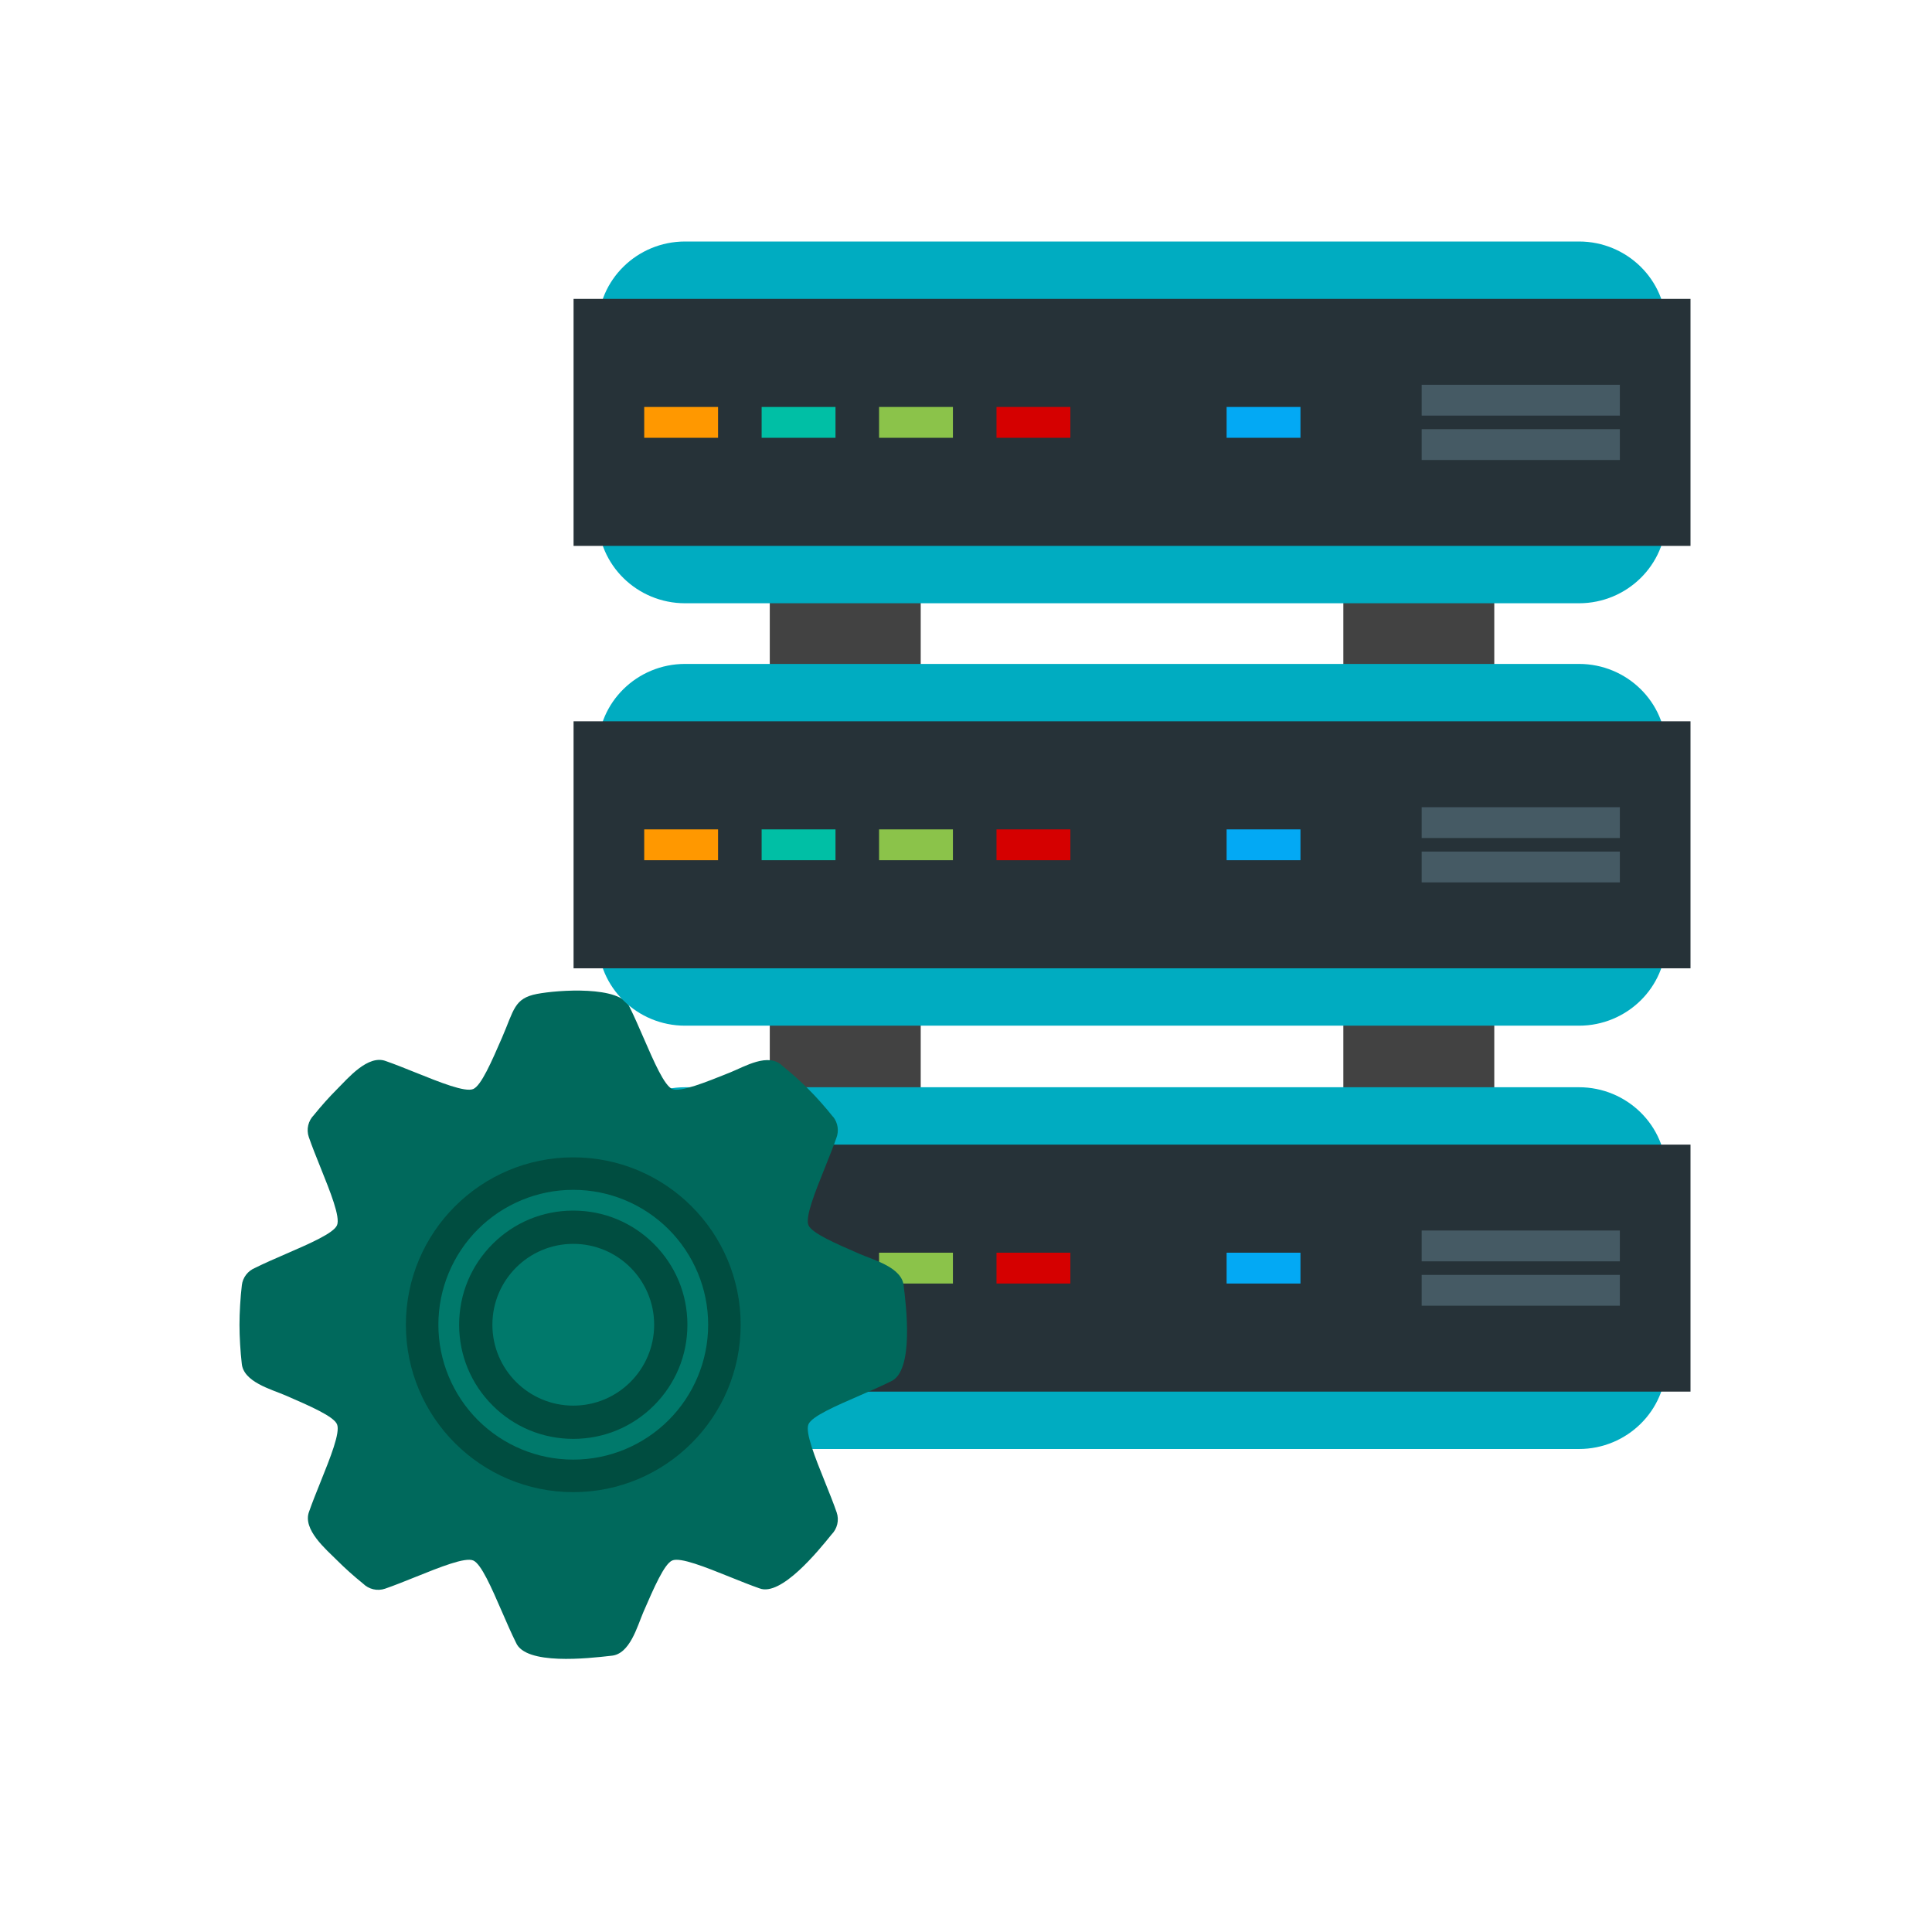 <?xml version="1.0" encoding="UTF-8"?>
<!DOCTYPE svg PUBLIC "-//W3C//DTD SVG 1.1//EN" "http://www.w3.org/Graphics/SVG/1.1/DTD/svg11.dtd">
<!-- Creator: CorelDRAW -->
<svg xmlns="http://www.w3.org/2000/svg" xml:space="preserve" width="2048px" height="2048px" style="shape-rendering:geometricPrecision; text-rendering:geometricPrecision; image-rendering:optimizeQuality; fill-rule:evenodd; clip-rule:evenodd"
viewBox="0 0 2048 2048"
 xmlns:xlink="http://www.w3.org/1999/xlink">
 <defs>
  <style type="text/css">
   <![CDATA[
    .fil13 {fill:none}
    .fil10 {fill:#004D40}
    .fil9 {fill:#00695C}
    .fil11 {fill:#00796B}
    .fil4 {fill:#00BFA5}
    .fil7 {fill:#03A9F4}
    .fil2 {fill:#263238}
    .fil0 {fill:#424242}
    .fil8 {fill:#455A64}
    .fil5 {fill:#8BC34A}
    .fil6 {fill:#D50000}
    .fil3 {fill:#FF9800}
    .fil12 {fill:#00796B;fill-rule:nonzero}
    .fil1 {fill:#00ACC1;fill-rule:nonzero}
   ]]>
  </style>
 </defs>
 <g id="Layer_x0020_1">
  <g id="_386951096">
   <rect id="_386951144" class="fil0" x="1424" y="575.999" width="159.999" height="768.001"/>
   <rect id="_386951048" class="fil0" x="816.001" y="575.999" width="159.999" height="768.001"/>
  </g>
  <g id="_386949848">
   <path id="_386950832" class="fil1" d="M726.188 1152.52l947.624 0c25.431,0 48.528,10.204 65.254,26.641 16.723,16.44 27.104,39.143 27.104,64.14l0 201.921c0,24.998 -10.381,47.701 -27.104,64.139 -16.724,16.439 -39.822,26.642 -65.254,26.642l-947.624 0c-25.431,0 -48.529,-10.204 -65.254,-26.642 -16.723,-16.437 -27.104,-39.141 -27.104,-64.139l0 -201.921c0,-24.997 10.381,-47.7 27.104,-64.14 16.726,-16.437 39.822,-26.641 65.254,-26.641z"/>
   <rect id="_386951024" class="fil2" x="608" y="1213.34" width="1184" height="261.832"/>
   <g>
    <rect id="_386950688" class="fil3" x="682.885" y="1327.92" width="78.29" height="32.68"/>
    <rect id="_386950040" class="fil4" x="807.367" y="1327.92" width="78.29" height="32.68"/>
    <rect id="_386949920" class="fil5" x="931.848" y="1327.92" width="78.29" height="32.68"/>
    <rect id="_386949872" class="fil6" x="1056.33" y="1327.92" width="78.29" height="32.68"/>
    <rect id="_386950304" class="fil7" x="1300.26" y="1327.92" width="78.29" height="32.68"/>
    <g>
     <rect id="_386950424" class="fil8" x="1507.04" y="1351.44" width="210.075" height="32.68"/>
     <rect id="_386950208" class="fil8" x="1507.04" y="1304.4" width="210.075" height="32.68"/>
    </g>
   </g>
  </g>
  <g id="_386949656">
   <path id="_386949728" class="fil9" d="M667.342 1067.39c4.885,9.801 9.845,21.223 14.776,32.583 11.122,25.62 22.083,50.863 30.522,54.432 8.619,3.646 35.014,-6.972 61.339,-17.559 15.492,-6.233 40.593,-21.596 55.409,-6.993 10.045,8.128 19.23,16.356 27.514,24.64 8.796,8.794 17.528,18.605 26.148,29.381l0.087 -0.071c5.264,6.58 6.288,15.183 3.442,22.511 -3.299,9.467 -7.654,20.291 -12.009,31.123 -10.589,26.324 -21.206,52.72 -17.561,61.338 3.569,8.439 28.813,19.401 54.434,30.523 15.027,6.523 45.145,14.262 46.581,34.215 2.115,18.445 11.678,90.291 -14,100.977 -9.8,4.885 -21.222,9.845 -32.582,14.776 -25.62,11.124 -50.864,22.084 -54.434,30.522 -3.645,8.619 6.972,35.013 17.561,61.337 4.489,11.16 8.974,22.312 12.306,31.98l0.014 -0.006c2.915,8.464 0.557,17.467 -5.327,23.438 -14.3,17.671 -53.558,66.106 -76.475,57.187 -9.463,-3.299 -20.283,-7.651 -31.11,-12.005 -26.324,-10.589 -52.72,-21.206 -61.338,-17.561 -8.439,3.569 -19.4,28.813 -30.522,54.434 -6.523,15.027 -14.262,45.145 -34.215,46.581 -24.763,2.841 -90.891,10.24 -100.976,-13.998 -4.885,-9.8 -9.845,-21.222 -14.778,-32.584 -11.121,-25.619 -22.082,-50.863 -30.521,-54.432 -8.619,-3.645 -35.014,6.972 -61.337,17.561 -11.16,4.489 -22.312,8.974 -31.98,12.306l0.006 0.014c-8.464,2.915 -17.467,0.557 -23.438,-5.327 -10.045,-8.128 -19.23,-16.357 -27.515,-24.641 -11.577,-11.576 -37.052,-32.85 -29.675,-51.826 3.3,-9.468 7.654,-20.291 12.011,-31.123 10.587,-26.322 21.202,-52.715 17.558,-61.332 -3.569,-8.439 -28.813,-19.401 -54.434,-30.523 -15.027,-6.523 -45.145,-14.262 -46.583,-34.215 -0.719,-6.279 -1.292,-12.902 -1.706,-19.88 -0.441,-7.462 -0.669,-14.439 -0.669,-20.889 0,-6.448 0.228,-13.421 0.669,-20.882 0.437,-7.371 1.051,-14.348 1.828,-20.943l-0.02 -0.002c1,-8.479 6.537,-15.318 13.897,-18.379 9.8,-4.885 21.222,-9.845 32.584,-14.778 25.619,-11.121 50.863,-22.083 54.431,-30.521 3.645,-8.62 -6.972,-35.013 -17.559,-61.337 -4.489,-11.16 -8.975,-22.312 -12.307,-31.98l-0.013 0.006c-2.915,-8.464 -0.557,-17.467 5.327,-23.438 8.128,-10.045 16.356,-19.23 24.64,-27.515 11.577,-11.577 32.851,-37.052 51.826,-29.675 9.469,3.3 20.293,7.654 31.124,12.011 26.322,10.587 52.715,21.203 61.332,17.558 8.439,-3.569 19.401,-28.813 30.523,-54.434 12.755,-29.384 12.713,-41.719 37.154,-46.387 22.155,-4.23 88.539,-9.02 98.039,13.804z"/>
   <path id="_386949248" class="fil10" d="M607.692 1226.84c48.996,0 93.357,19.863 125.469,51.974 32.112,32.112 51.973,76.472 51.973,125.467 0,48.997 -19.861,93.357 -51.973,125.469 -32.112,32.112 -76.473,51.974 -125.469,51.974 -48.996,0 -93.356,-19.863 -125.467,-51.974 -32.112,-32.112 -51.974,-76.472 -51.974,-125.469 0,-48.996 19.863,-93.356 51.974,-125.467 32.112,-32.112 76.472,-51.974 125.467,-51.974z"/>
   <path id="_386949680" class="fil11" d="M607.692 1318.54c23.673,0 45.111,9.599 60.627,25.115 15.517,15.517 25.116,36.956 25.116,60.627 0,23.675 -9.599,45.111 -25.116,60.628 -15.516,15.516 -36.954,25.115 -60.627,25.115 -23.674,0 -45.11,-9.599 -60.627,-25.115 -15.517,-15.517 -25.115,-36.953 -25.115,-60.628 0,-23.672 9.598,-45.11 25.115,-60.627 15.517,-15.516 36.953,-25.115 60.627,-25.115z"/>
  </g>
  <path class="fil12" d="M693.246 1318.71c-11.2,-11.2 -24.514,-20.198 -39.246,-26.3 -14.21,-5.885 -29.849,-9.135 -46.309,-9.135 -16.46,0 -32.099,3.249 -46.309,9.135 -14.732,6.102 -28.045,15.099 -39.246,26.3 -11.199,11.198 -20.197,24.511 -26.298,39.245 -5.885,14.21 -9.135,29.85 -9.135,46.31 0,16.459 3.249,32.099 9.135,46.31 6.102,14.732 15.098,28.044 26.298,39.245 11.2,11.2 24.513,20.197 39.246,26.298 14.21,5.885 29.85,9.135 46.309,9.135 16.459,0 32.099,-3.249 46.309,-9.135 14.733,-6.102 28.045,-15.098 39.246,-26.298 11.2,-11.2 20.197,-24.513 26.298,-39.246 5.887,-14.21 9.136,-29.85 9.136,-46.309 0,-16.459 -3.249,-32.098 -9.136,-46.31 -6.102,-14.733 -15.099,-28.047 -26.298,-39.245zm-30.91 -46.581c17.569,7.277 33.328,17.89 46.465,31.026 13.136,13.135 23.748,28.895 31.025,46.463 6.996,16.887 10.855,35.348 10.855,54.646 0,19.298 -3.861,37.76 -10.855,54.645 -7.277,17.569 -17.889,33.328 -31.025,46.465 -13.136,13.136 -28.896,23.748 -46.465,31.025 -16.886,6.993 -35.348,10.854 -54.645,10.854 -19.297,0 -37.759,-3.861 -54.645,-10.854 -17.569,-7.277 -33.328,-17.889 -46.465,-31.025 -13.136,-13.136 -23.748,-28.896 -31.025,-46.463 -6.993,-16.887 -10.854,-35.348 -10.854,-54.646 0,-19.298 3.861,-37.76 10.854,-54.646 7.277,-17.569 17.889,-33.328 31.025,-46.463 13.136,-13.136 28.896,-23.75 46.465,-31.026 16.886,-6.993 35.347,-10.854 54.645,-10.854 19.298,0 37.759,3.861 54.645,10.854z"/>
  <g id="_386947736">
   <path id="_386948912" class="fil1" d="M726.188 255.999l947.624 0c25.431,0 48.528,10.204 65.254,26.641 16.723,16.44 27.104,39.143 27.104,64.14l0 201.921c0,24.998 -10.381,47.701 -27.104,64.139 -16.724,16.439 -39.822,26.642 -65.254,26.642l-947.624 0c-25.431,0 -48.529,-10.204 -65.254,-26.642 -16.723,-16.437 -27.104,-39.141 -27.104,-64.139l0 -201.921c0,-24.997 10.381,-47.7 27.104,-64.14 16.726,-16.437 39.822,-26.641 65.254,-26.641z"/>
   <rect id="_386948888" class="fil2" x="608" y="316.825" width="1184" height="261.832"/>
   <g>
    <rect id="_386948720" class="fil3" x="682.885" y="431.401" width="78.29" height="32.68"/>
    <rect id="_386948672" class="fil4" x="807.367" y="431.401" width="78.29" height="32.68"/>
    <rect id="_386948360" class="fil5" x="931.848" y="431.401" width="78.29" height="32.68"/>
    <rect id="_386948504" class="fil6" x="1056.33" y="431.401" width="78.29" height="32.68"/>
    <rect id="_386948792" class="fil7" x="1300.26" y="431.401" width="78.29" height="32.68"/>
    <g>
     <rect id="_386947760" class="fil8" x="1507.04" y="454.924" width="210.075" height="32.68"/>
     <rect id="_386947952" class="fil8" x="1507.04" y="407.878" width="210.075" height="32.68"/>
    </g>
   </g>
  </g>
  <g id="_386946488">
   <path id="_386948192" class="fil1" d="M726.188 703.786l947.624 0c25.431,0 48.528,10.204 65.254,26.641 16.723,16.44 27.104,39.143 27.104,64.14l0 201.921c0,24.998 -10.381,47.701 -27.104,64.139 -16.724,16.439 -39.822,26.642 -65.254,26.642l-947.624 0c-25.431,0 -48.529,-10.204 -65.254,-26.642 -16.723,-16.437 -27.104,-39.141 -27.104,-64.139l0 -201.921c0,-24.997 10.381,-47.7 27.104,-64.14 16.726,-16.437 39.822,-26.641 65.254,-26.641z"/>
   <rect id="_386947976" class="fil2" x="608" y="764.612" width="1184" height="261.832"/>
   <g>
    <rect id="_386947856" class="fil3" x="682.885" y="879.188" width="78.29" height="32.68"/>
    <rect id="_386947136" class="fil4" x="807.367" y="879.188" width="78.29" height="32.68"/>
    <rect id="_386946824" class="fil5" x="931.848" y="879.188" width="78.29" height="32.68"/>
    <rect id="_386947472" class="fil6" x="1056.33" y="879.188" width="78.29" height="32.68"/>
    <rect id="_386947280" class="fil7" x="1300.26" y="879.188" width="78.29" height="32.68"/>
    <g>
     <rect id="_386947184" class="fil8" x="1507.04" y="902.711" width="210.075" height="32.68"/>
     <rect id="_386947040" class="fil8" x="1507.04" y="855.665" width="210.075" height="32.68"/>
    </g>
   </g>
  </g>
 </g>
 <rect class="fil13" width="2048" height="2048"/>
</svg>
